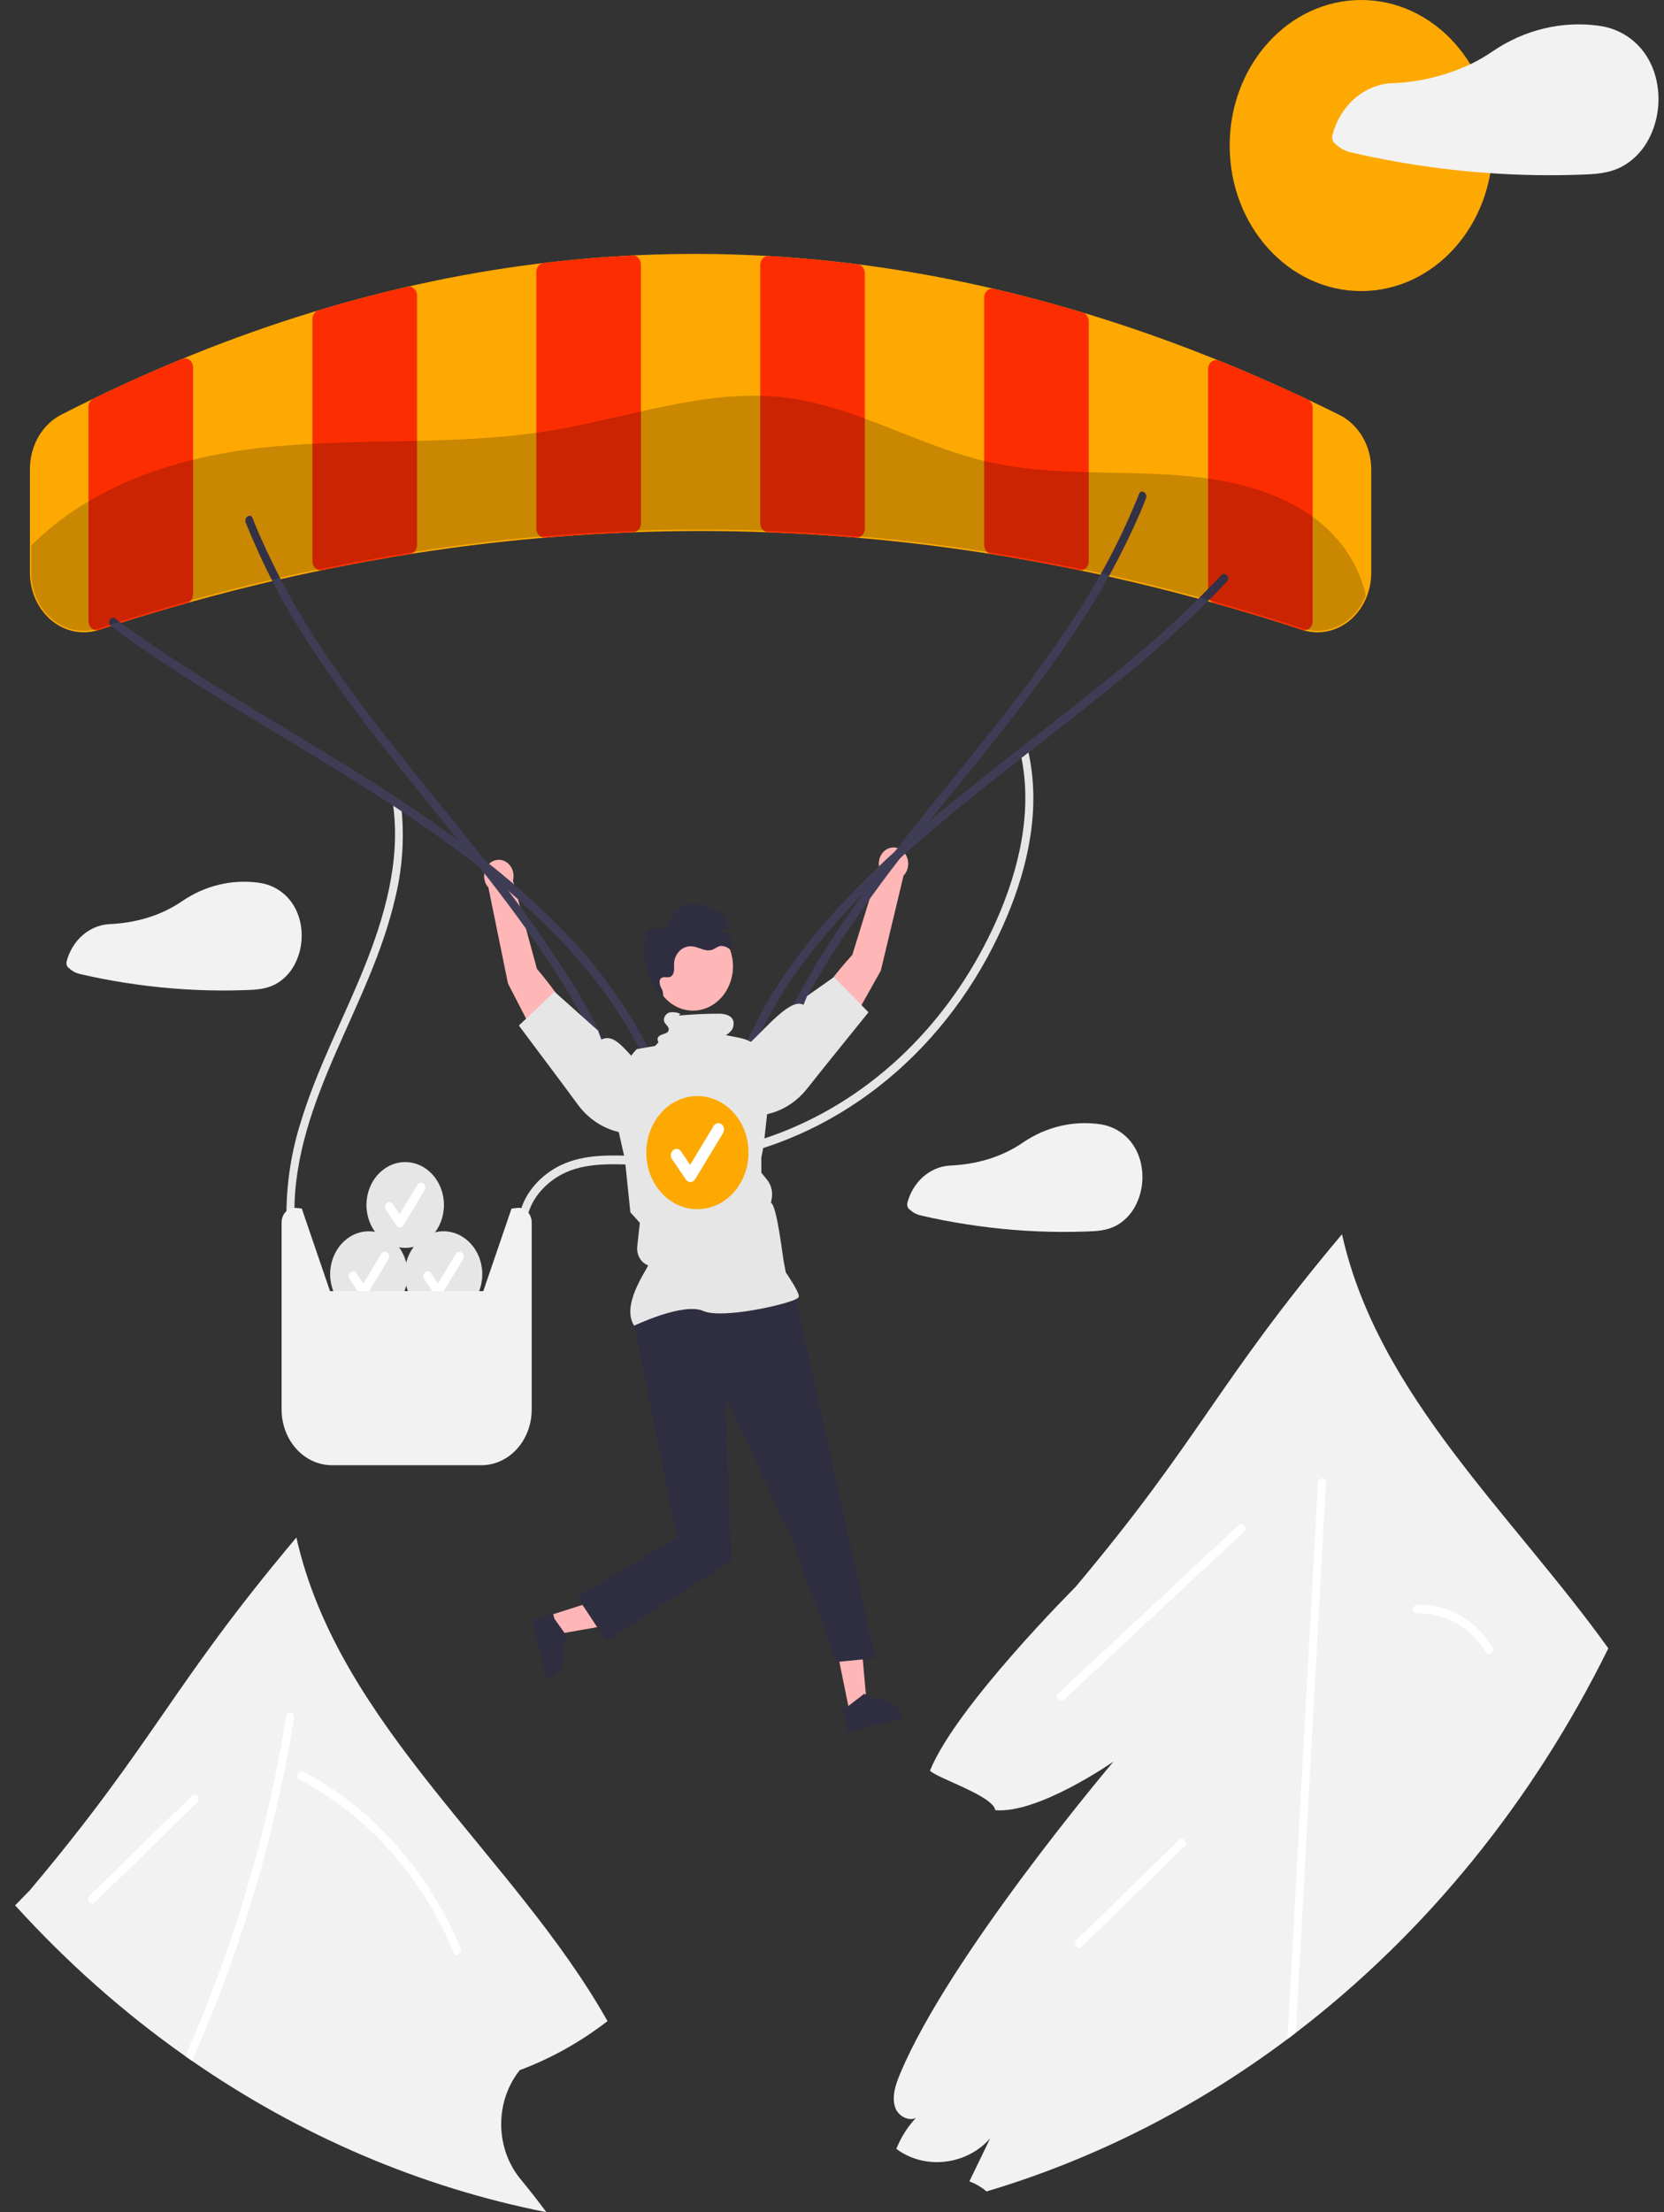 <svg width="301" height="400" viewBox="0 0 301 400" fill="none" xmlns="http://www.w3.org/2000/svg">
<rect x="0" y="0" width="301" height="400" fill="#333333" stroke="none"/>
<path d="M97.127 175.195C97.127 175.195 103.803 182.826 104.395 187.128L98.588 190.828L91.885 177.835L88.35 160.491C88.018 160.123 87.78 159.664 87.66 159.162C87.539 158.659 87.542 158.131 87.666 157.63C87.79 157.128 88.032 156.672 88.367 156.308C88.702 155.944 89.119 155.684 89.574 155.555C90.029 155.426 90.507 155.433 90.959 155.574C91.411 155.716 91.821 155.987 92.148 156.361C92.475 156.734 92.706 157.197 92.819 157.702C92.932 158.206 92.922 158.735 92.79 159.234L97.127 175.195Z" fill="#FFB6B6"/>
<path d="M159.044 156.897C158.929 156.393 158.937 155.865 159.067 155.365C159.196 154.866 159.443 154.413 159.782 154.053C160.121 153.693 160.54 153.439 160.997 153.316C161.453 153.193 161.931 153.206 162.381 153.353C162.832 153.501 163.239 153.778 163.562 154.155C163.885 154.533 164.111 154.999 164.219 155.505C164.326 156.011 164.31 156.539 164.174 157.036C164.037 157.533 163.783 157.982 163.439 158.336L159.325 175.523L152.191 188.232L146.511 184.296C147.248 180.021 154.175 172.67 154.175 172.67L159.044 156.897Z" fill="#FFB6B6"/>
<path d="M53.255 219.237C53.214 209.108 56.728 199.561 60.635 190.579C64.671 181.297 69.267 172.191 71.548 162.127C72.88 156.586 73.204 150.807 72.501 145.126C72.363 144.113 70.972 144.543 71.109 145.55C72.508 155.829 69.484 166.066 65.719 175.336C61.985 184.529 57.331 193.274 54.418 202.86C52.742 208.124 51.862 213.657 51.812 219.237C51.818 219.444 51.897 219.641 52.032 219.784C52.166 219.928 52.346 220.009 52.534 220.009C52.721 220.009 52.901 219.928 53.035 219.784C53.17 219.641 53.249 219.444 53.255 219.237Z" fill="#E6E6E6"/>
<path d="M95.216 222.636C94.908 218.324 97.66 214.727 100.908 212.747C105.03 210.235 110.019 210.451 114.575 210.601C119.248 210.807 123.928 210.561 128.563 209.865C139.508 208.106 149.922 203.512 158.957 196.457C167.993 189.403 175.394 180.087 180.558 169.269C184.843 160.297 187.859 149.952 186.654 139.706C186.509 138.46 186.301 137.224 186.033 136.003C185.813 135.005 184.421 135.428 184.641 136.428C186.884 146.607 184.313 157.269 180.235 166.458C176.487 174.882 171.375 182.475 165.153 188.859C158.636 195.546 151.001 200.761 142.677 204.21C138.354 205.998 133.883 207.311 129.327 208.129C124.71 208.919 120.035 209.221 115.366 209.03C110.724 208.88 105.805 208.609 101.442 210.687C98.028 212.314 94.858 215.535 93.979 219.653C93.77 220.629 93.701 221.636 93.772 222.636C93.845 223.654 95.29 223.663 95.216 222.636Z" fill="#E6E6E6"/>
<path d="M242.265 75.013C240.566 74.167 238.896 73.352 237.298 72.601C237.057 72.49 236.817 72.373 236.576 72.261L236.547 72.245C235.108 71.563 233.666 70.896 232.22 70.243C231.21 69.785 230.204 69.333 229.193 68.891C228.799 68.71 228.404 68.54 228.005 68.369C227.364 68.087 226.72 67.81 226.079 67.533C225.55 67.305 225.016 67.081 224.486 66.857C223.875 66.596 223.264 66.346 222.658 66.091C221.936 65.793 221.215 65.498 220.497 65.207C220.489 65.203 220.481 65.201 220.473 65.202C219.929 64.978 219.385 64.76 218.846 64.547C211.526 61.63 204.1 59.021 196.765 56.79C196.501 56.711 196.236 56.631 195.971 56.551C195.514 56.412 195.057 56.274 194.6 56.136C193.791 55.896 192.979 55.662 192.164 55.433C191.399 55.209 190.629 54.996 189.859 54.783C189.181 54.597 188.502 54.411 187.819 54.23C187.15 54.049 186.481 53.873 185.807 53.703C183.8 53.181 181.796 52.688 179.796 52.223C179.782 52.218 179.767 52.217 179.753 52.217C179.271 52.1 178.795 51.989 178.314 51.882C171.008 50.226 163.577 48.895 156.228 47.921C155.867 47.873 155.506 47.825 155.145 47.783H155.136C155.073 47.772 155.006 47.767 154.943 47.762C154.337 47.682 153.73 47.607 153.124 47.538C152.325 47.442 151.531 47.352 150.732 47.267C148.841 47.059 146.952 46.878 145.067 46.724C144.591 46.681 144.119 46.644 143.648 46.612C143.104 46.564 142.56 46.526 142.021 46.489C141.463 46.447 140.905 46.409 140.346 46.377C140.134 46.361 139.928 46.351 139.721 46.34C139.461 46.319 139.196 46.308 138.936 46.292C138.546 46.271 138.156 46.25 137.767 46.228C130.432 45.84 123.006 45.808 115.691 46.133C115.287 46.149 114.882 46.17 114.473 46.191H114.459C114.165 46.207 113.872 46.218 113.573 46.234C113.467 46.239 113.357 46.244 113.251 46.25C112.524 46.292 111.797 46.335 111.071 46.383C110.296 46.431 109.526 46.484 108.756 46.542C108.27 46.58 107.788 46.617 107.307 46.654C106.989 46.681 106.672 46.708 106.349 46.734C104.338 46.904 102.326 47.102 100.329 47.325C99.66 47.4 98.996 47.474 98.331 47.554C97.961 47.597 97.595 47.639 97.229 47.687C89.895 48.603 82.464 49.896 75.149 51.525C74.667 51.632 74.181 51.744 73.695 51.855C73.686 51.855 73.676 51.861 73.666 51.861C73.594 51.877 73.517 51.893 73.445 51.914C72.945 52.026 72.439 52.143 71.939 52.265C71.385 52.393 70.837 52.526 70.283 52.659C69.821 52.771 69.359 52.888 68.897 53.005C67.809 53.277 66.717 53.554 65.629 53.846C63.415 54.432 61.203 55.051 58.992 55.704C58.492 55.853 57.987 56.002 57.481 56.157C57.478 56.157 57.474 56.159 57.472 56.162C57.212 56.237 56.947 56.317 56.687 56.396C49.372 58.622 41.946 61.252 34.611 64.222C34.072 64.44 33.533 64.659 32.99 64.888C32.976 64.889 32.963 64.892 32.951 64.898C31.493 65.5 30.026 66.117 28.552 66.751C28.018 66.985 27.479 67.219 26.94 67.454C26.42 67.682 25.896 67.911 25.376 68.146C24.919 68.348 24.466 68.55 24.009 68.758C23.643 68.923 23.282 69.088 22.917 69.253C21.665 69.828 20.416 70.41 19.168 70.999C18.412 71.361 17.651 71.723 16.896 72.09C16.651 72.207 16.4 72.325 16.155 72.447C14.336 73.336 12.68 74.161 11.092 74.976C9.4 75.841 7.967 77.222 6.961 78.958C5.955 80.693 5.418 82.71 5.413 84.771V103.558C5.413 105.232 5.765 106.883 6.443 108.379C7.12 109.876 8.103 111.178 9.314 112.181C10.525 113.185 11.931 113.862 13.42 114.16C14.909 114.457 16.44 114.367 17.892 113.896C18.609 113.662 19.326 113.428 20.048 113.194C20.65 112.997 21.256 112.805 21.858 112.613C22.517 112.406 23.172 112.198 23.831 111.991C25.337 111.527 26.853 111.064 28.369 110.617C29.077 110.409 29.784 110.202 30.492 109.994C31.604 109.669 32.715 109.355 33.827 109.041C34.135 108.956 34.443 108.871 34.751 108.786C39.588 107.444 44.449 106.199 49.271 105.07C49.767 104.953 50.262 104.841 50.753 104.729C52.779 104.261 54.794 103.817 56.798 103.398L58.242 103.095H58.256C58.728 102.994 59.2 102.898 59.671 102.802C60.99 102.536 62.316 102.277 63.651 102.025C64.416 101.876 65.186 101.732 65.957 101.594C66.034 101.578 66.111 101.562 66.188 101.551C67.516 101.306 68.847 101.07 70.182 100.843C71.087 100.689 71.996 100.534 72.906 100.391C73.681 100.263 74.456 100.14 75.231 100.018C82.575 98.879 89.991 97.968 97.278 97.329C97.908 97.271 98.538 97.218 99.169 97.164C101.614 96.962 104.078 96.781 106.547 96.632C109.598 96.451 112.659 96.307 115.705 96.206C123.021 95.956 130.437 95.956 137.747 96.206C140.799 96.307 143.859 96.451 146.911 96.632C149.38 96.781 151.844 96.962 154.289 97.164C154.919 97.218 155.55 97.271 156.18 97.329C163.462 97.968 170.878 98.873 178.232 100.018C178.583 100.071 178.93 100.13 179.281 100.183C179.406 100.204 179.526 100.22 179.651 100.241C180.186 100.327 180.72 100.417 181.254 100.502C183.261 100.832 185.266 101.182 187.27 101.551C187.785 101.642 188.3 101.737 188.81 101.833C189.912 102.041 191.009 102.252 192.102 102.467C192.737 102.594 193.368 102.722 193.998 102.85C194.398 102.93 194.802 103.01 195.201 103.095C195.687 103.196 196.173 103.297 196.655 103.398C197.449 103.563 198.243 103.734 199.042 103.909C199.542 104.021 200.048 104.128 200.553 104.245C205.938 105.443 211.377 106.789 216.791 108.259C217.354 108.413 217.917 108.568 218.48 108.722C218.557 108.743 218.629 108.765 218.706 108.786C219.289 108.946 219.871 109.111 220.453 109.276C221.286 109.51 222.12 109.749 222.956 109.994C223.664 110.197 224.371 110.404 225.078 110.617C227.263 111.261 229.448 111.932 231.619 112.619C232.942 113.039 234.259 113.465 235.57 113.896H235.58C236.102 114.068 236.637 114.189 237.178 114.258C237.561 114.312 237.946 114.338 238.333 114.338C240.913 114.332 243.385 113.193 245.206 111.172C247.027 109.151 248.048 106.412 248.045 103.558V84.856C248.04 82.774 247.492 80.738 246.467 78.992C245.441 77.246 243.982 75.864 242.265 75.013Z" fill="#FDA902"/>
<path d="M34.299 65.085C34.11 64.94 33.893 64.847 33.666 64.812C33.438 64.778 33.206 64.804 32.99 64.888C32.976 64.889 32.963 64.892 32.951 64.898C31.493 65.5 30.027 66.117 28.552 66.751C28.018 66.985 27.479 67.219 26.94 67.454C26.42 67.682 25.896 67.911 25.376 68.146C24.919 68.348 24.466 68.55 24.009 68.758C23.643 68.923 23.282 69.088 22.917 69.253C21.665 69.828 20.416 70.41 19.168 70.999C18.412 71.361 17.651 71.723 16.896 72.09C16.633 72.217 16.409 72.426 16.251 72.692C16.094 72.958 16.01 73.269 16.01 73.586V112.326C16.009 112.582 16.063 112.834 16.167 113.062C16.27 113.291 16.421 113.489 16.607 113.641C16.725 113.737 16.855 113.814 16.992 113.87C17.282 113.983 17.598 113.99 17.892 113.891L20.043 113.188C20.645 112.997 21.247 112.805 21.848 112.613C22.508 112.406 23.167 112.198 23.831 111.991C25.337 111.527 26.853 111.064 28.369 110.617C29.077 110.404 29.784 110.197 30.492 109.994C31.604 109.669 32.715 109.355 33.827 109.041C34.102 108.964 34.35 108.801 34.544 108.573L34.549 108.568C34.796 108.268 34.933 107.877 34.934 107.471V66.426C34.934 66.162 34.876 65.902 34.766 65.669C34.655 65.435 34.495 65.235 34.299 65.085Z" fill="#FD2D02"/>
<path d="M74.889 52.191C74.725 52.041 74.532 51.933 74.326 51.875C74.12 51.817 73.904 51.81 73.695 51.855C73.686 51.855 73.676 51.861 73.666 51.861C73.594 51.877 73.517 51.893 73.445 51.914C72.945 52.026 72.439 52.143 71.939 52.265C71.385 52.393 70.837 52.526 70.283 52.659C69.821 52.771 69.359 52.888 68.897 53.005C67.809 53.277 66.717 53.554 65.629 53.846C63.411 54.432 61.198 55.051 58.992 55.704C58.531 55.837 58.064 55.976 57.602 56.114C57.561 56.126 57.521 56.14 57.481 56.157C57.478 56.157 57.474 56.159 57.472 56.162C57.191 56.28 56.949 56.489 56.778 56.761C56.607 57.034 56.515 57.358 56.514 57.69V101.498C56.514 101.737 56.561 101.973 56.652 102.189C56.744 102.405 56.877 102.596 57.043 102.749C57.157 102.854 57.286 102.939 57.424 102.999C57.601 103.079 57.79 103.121 57.982 103.121C58.069 103.121 58.156 103.112 58.242 103.095H58.256C58.728 102.994 59.2 102.898 59.671 102.802C60.99 102.536 62.316 102.277 63.651 102.025C64.416 101.876 65.186 101.732 65.957 101.594C66.034 101.578 66.111 101.562 66.188 101.551C67.516 101.306 68.847 101.07 70.182 100.843C71.087 100.689 71.996 100.534 72.906 100.391C73.329 100.316 73.753 100.252 74.177 100.183C74.457 100.14 74.72 100.007 74.932 99.8C75.09 99.647 75.217 99.459 75.304 99.248C75.391 99.037 75.437 98.807 75.438 98.575V53.458C75.438 53.215 75.388 52.975 75.293 52.755C75.198 52.536 75.06 52.343 74.889 52.191Z" fill="#FD2D02"/>
<path d="M115.484 46.644C115.211 46.357 114.85 46.195 114.473 46.191H114.401C114.127 46.207 113.848 46.218 113.573 46.234C113.467 46.239 113.357 46.244 113.251 46.25C112.524 46.292 111.797 46.335 111.071 46.383C110.296 46.431 109.526 46.484 108.756 46.542C108.27 46.58 107.788 46.617 107.307 46.654C106.989 46.681 106.672 46.708 106.349 46.734C104.338 46.904 102.326 47.102 100.329 47.325C99.66 47.4 98.996 47.474 98.332 47.554C97.97 47.597 97.635 47.787 97.393 48.087C97.15 48.387 97.016 48.775 97.018 49.178V95.594C97.017 95.817 97.059 96.038 97.14 96.243C97.221 96.447 97.34 96.63 97.489 96.781C97.579 96.875 97.679 96.955 97.788 97.021C98.004 97.15 98.245 97.218 98.49 97.218C98.524 97.218 98.562 97.212 98.601 97.212C98.789 97.196 98.981 97.18 99.169 97.164C101.614 96.962 104.078 96.781 106.547 96.632C109.208 96.467 111.87 96.339 114.517 96.243C114.803 96.239 115.081 96.138 115.315 95.956C115.51 95.806 115.668 95.606 115.777 95.373C115.886 95.14 115.942 94.882 115.941 94.62V47.825C115.942 47.604 115.902 47.385 115.823 47.182C115.745 46.979 115.629 46.796 115.484 46.644Z" fill="#FD2D02"/>
<path d="M155.145 47.783H155.136C155.073 47.772 155.006 47.767 154.943 47.762C154.337 47.682 153.73 47.607 153.124 47.538C152.325 47.442 151.531 47.352 150.732 47.267C148.841 47.059 146.952 46.878 145.067 46.724C144.591 46.681 144.119 46.644 143.648 46.612C143.104 46.564 142.56 46.526 142.021 46.489C141.463 46.447 140.904 46.409 140.346 46.377C140.134 46.361 139.928 46.351 139.721 46.34C139.499 46.324 139.283 46.308 139.066 46.298C139.023 46.293 138.979 46.291 138.936 46.292C138.578 46.304 138.236 46.464 137.978 46.739C137.832 46.892 137.715 47.076 137.636 47.28C137.556 47.484 137.516 47.704 137.516 47.927V94.62C137.515 94.882 137.572 95.141 137.682 95.374C137.792 95.607 137.951 95.807 138.147 95.956C138.379 96.138 138.656 96.239 138.941 96.243C141.588 96.339 144.249 96.467 146.911 96.632C149.38 96.781 151.844 96.962 154.289 97.164C154.476 97.18 154.669 97.196 154.857 97.212C154.895 97.212 154.929 97.218 154.967 97.218C155.213 97.218 155.454 97.15 155.67 97.021C155.778 96.955 155.879 96.875 155.968 96.781C156.116 96.63 156.235 96.446 156.316 96.242C156.397 96.038 156.439 95.817 156.44 95.594V49.401C156.439 49.004 156.307 48.62 156.068 48.322C155.83 48.024 155.502 47.833 155.145 47.783Z" fill="#FD2D02"/>
<path d="M195.971 56.551C195.934 56.534 195.895 56.52 195.856 56.508C195.437 56.38 195.018 56.258 194.6 56.136C193.791 55.896 192.979 55.662 192.164 55.433C191.399 55.209 190.629 54.996 189.859 54.783C189.181 54.597 188.502 54.411 187.819 54.23C187.15 54.049 186.481 53.873 185.807 53.703C183.8 53.181 181.796 52.688 179.796 52.223C179.782 52.218 179.767 52.217 179.753 52.217C179.545 52.175 179.332 52.182 179.127 52.24C178.922 52.298 178.732 52.405 178.569 52.553C178.397 52.705 178.259 52.898 178.164 53.117C178.069 53.337 178.02 53.577 178.02 53.82V98.575C178.02 98.808 178.066 99.038 178.154 99.249C178.242 99.46 178.37 99.648 178.53 99.8C178.741 100.007 179.002 100.14 179.281 100.183C179.406 100.204 179.526 100.22 179.651 100.241C180.186 100.327 180.72 100.412 181.254 100.502C183.261 100.832 185.266 101.182 187.27 101.551C187.785 101.642 188.3 101.737 188.81 101.833C189.912 102.041 191.009 102.252 192.102 102.467C192.737 102.594 193.368 102.722 193.998 102.85C194.398 102.93 194.802 103.01 195.201 103.095C195.292 103.112 195.384 103.121 195.476 103.121C195.667 103.122 195.857 103.08 196.034 102.999C196.172 102.94 196.301 102.855 196.414 102.749C196.58 102.596 196.714 102.405 196.805 102.189C196.897 101.973 196.944 101.737 196.943 101.498V58.084C196.943 57.749 196.849 57.422 196.676 57.148C196.502 56.874 196.256 56.665 195.971 56.551Z" fill="#FD2D02"/>
<path d="M236.576 72.261L236.547 72.245C235.108 71.563 233.666 70.896 232.22 70.243C231.21 69.785 230.204 69.333 229.193 68.891C228.799 68.71 228.404 68.54 228.005 68.369C227.364 68.087 226.72 67.81 226.079 67.533C225.55 67.305 225.016 67.081 224.486 66.857C223.875 66.596 223.264 66.346 222.658 66.091C221.936 65.793 221.215 65.498 220.497 65.207C220.489 65.203 220.481 65.201 220.473 65.202C220.255 65.115 220.02 65.088 219.791 65.123C219.561 65.158 219.343 65.255 219.154 65.404C218.959 65.554 218.8 65.754 218.691 65.987C218.581 66.219 218.524 66.478 218.524 66.74V107.471C218.524 107.809 218.62 108.138 218.798 108.413C218.832 108.467 218.869 108.518 218.909 108.568L218.913 108.573C219.107 108.802 219.356 108.965 219.63 109.041C219.905 109.116 220.179 109.196 220.453 109.276C221.286 109.51 222.12 109.749 222.956 109.994C223.663 110.197 224.371 110.404 225.078 110.617C227.263 111.261 229.448 111.932 231.619 112.619C232.942 113.039 234.259 113.465 235.57 113.896H235.58C235.713 113.938 235.85 113.96 235.989 113.96C236.151 113.96 236.312 113.929 236.465 113.87C236.603 113.816 236.733 113.739 236.85 113.641C237.035 113.488 237.184 113.289 237.287 113.061C237.39 112.833 237.443 112.581 237.442 112.326V73.746C237.443 73.432 237.361 73.125 237.208 72.862C237.054 72.598 236.835 72.389 236.576 72.261Z" fill="#FD2D02"/>
<path d="M20.081 113.22C26.348 117.891 32.892 122.092 39.486 126.167C46.541 130.526 53.67 134.737 60.726 139.094C67.825 143.477 74.86 148.002 81.647 152.958C88.247 157.682 94.487 162.996 100.304 168.844C105.814 174.485 110.804 180.79 114.727 187.889C115.195 188.736 115.647 189.592 116.083 190.459C116.536 191.357 117.784 190.552 117.33 189.653C113.594 182.416 108.942 175.806 103.516 170.024C97.842 163.981 91.699 158.5 85.158 153.646C78.415 148.541 71.386 143.915 64.276 139.468C57.187 135.035 50.006 130.785 42.88 126.425C36.171 122.322 29.497 118.128 23.071 113.499C22.313 112.953 21.559 112.4 20.809 111.841C20.037 111.265 19.313 112.648 20.081 113.22Z" fill="#3F3D56"/>
<path d="M44.44 94.479C47.443 101.964 51.132 109.088 55.45 115.74C59.868 122.552 64.595 129.114 69.611 135.399C74.629 141.793 79.796 148.04 84.85 154.399C89.847 160.685 94.746 167.082 99.219 173.838C103.659 180.414 107.515 187.448 110.733 194.843C111.122 195.759 111.499 196.683 111.862 197.612C112.231 198.553 113.475 197.741 113.109 196.806C110.106 189.321 106.417 182.197 102.099 175.545C97.681 168.733 92.954 162.171 87.938 155.886C82.921 149.492 77.753 143.245 72.699 136.886C67.702 130.6 62.803 124.203 58.33 117.447C53.89 110.871 50.035 103.837 46.816 96.442C46.427 95.526 46.05 94.602 45.687 93.673C45.318 92.732 44.074 93.544 44.44 94.479Z" fill="#3F3D56"/>
<path d="M220.93 104.002C215.424 109.815 209.592 115.238 203.469 120.239C197.117 125.529 190.592 130.557 184.099 135.632C177.616 140.699 171.157 145.81 164.933 151.261C158.926 156.415 153.286 162.07 148.061 168.177C143.185 173.993 138.815 180.398 135.539 187.472C135.145 188.323 134.767 189.182 134.406 190.05C134.019 190.977 135.264 191.79 135.653 190.857C138.701 183.746 142.67 177.165 147.434 171.32C152.472 165.14 157.964 159.432 163.853 154.253C169.971 148.759 176.361 143.649 182.787 138.608C189.285 133.511 195.834 128.49 202.234 123.242C208.416 118.268 214.341 112.915 219.981 107.206C220.644 106.523 221.301 105.831 221.951 105.132C222.618 104.414 221.597 103.285 220.93 104.002Z" fill="#3F3D56"/>
<path d="M206.049 89.301C203.047 96.786 199.357 103.91 195.04 110.562C190.618 117.372 185.886 123.929 180.862 130.207C175.839 136.596 170.671 142.843 165.621 149.205C160.628 155.495 155.744 161.905 151.27 168.661C146.83 175.236 142.975 182.27 139.756 189.665C139.367 190.582 138.99 191.505 138.627 192.435C138.261 193.368 139.505 194.182 139.874 193.241C142.876 185.756 146.566 178.632 150.883 171.98C155.305 165.17 160.037 158.613 165.061 152.335C170.083 145.946 175.252 139.699 180.302 133.337C185.295 127.047 190.179 120.637 194.653 113.882C199.093 107.306 202.948 100.272 206.167 92.877C206.556 91.96 206.932 91.037 207.296 90.107C207.662 89.174 206.418 88.359 206.049 89.301Z" fill="#3F3D56"/>
<path d="M99.463 292.073L100.373 295.565L112.984 293.345L111.64 288.19L99.463 292.073Z" fill="#FFB6B6"/>
<path d="M96.138 293L98.936 303.739L99.059 303.699C100.061 303.38 100.908 302.633 101.412 301.623C101.916 300.614 102.038 299.424 101.749 298.315L102.583 295.924L100.284 292.693L100.04 291.756L96.138 293Z" fill="#2F2E41"/>
<path d="M153.607 309.226L156.813 308.429L155.56 294.373L150.828 295.549L153.607 309.226Z" fill="#FFB6B6"/>
<path d="M153.311 313.208L163.168 310.758L163.14 310.62C162.912 309.494 162.288 308.515 161.407 307.898C160.526 307.281 159.459 307.077 158.441 307.329L156.334 306.266L153.281 308.612L152.421 308.826L153.311 313.208Z" fill="#2F2E41"/>
<path d="M143.795 233.943L158.311 299.827L151.211 300.523L143.343 278.474L131.198 252.522L132.296 282.143L109.701 296.76L104.391 288.714L122.454 277.968L114.564 238.766L116.664 233.943L143.795 233.943Z" fill="#2F2E41"/>
<path d="M114.712 239.712C112.359 236.068 116.713 230.068 117.246 228.799C116.612 228.571 116.07 228.108 115.71 227.487C115.35 226.867 115.196 226.127 115.274 225.395L115.504 223.232L115.744 221.109L114.026 219.209L114.021 219.161L113.032 209.59L111.594 203.233C111.053 200.83 111.099 198.311 111.728 195.934C112.358 193.557 113.547 191.408 115.176 189.708L118.499 189.124L122.538 184.819H129.051L131.285 187.18C135.454 187.988 136.17 187.724 139.751 192.478L138.124 207.257L137.718 209.29L137.719 212.047L138.751 213.316C139.123 213.773 139.393 214.32 139.54 214.913C139.687 215.505 139.707 216.128 139.598 216.731L139.462 217.482C140.526 217.986 141.542 226.953 141.785 228.206L142.147 230.077C142.457 230.529 144.504 233.548 144.504 234.374C144.504 234.497 144.421 234.617 144.244 234.75C142.849 235.795 130.638 238.561 127.225 237.051C123.591 235.443 114.712 239.712 114.712 239.712Z" fill="#E6E6E6"/>
<path d="M101.661 195.862L104.524 199.736C105.602 201.194 106.93 202.402 108.432 203.29C109.933 204.179 111.578 204.73 113.273 204.913C114.323 205.021 115.38 204.803 116.324 204.282C117.268 203.762 118.062 202.959 118.615 201.966C119.357 200.614 119.607 199 119.315 197.452C119.022 195.904 118.209 194.536 117.04 193.626C113.492 190.867 111.557 186.593 108.768 187.979L108.168 186.349L100.303 179.32L93.858 185.438L101.661 195.862Z" fill="#E6E6E6"/>
<path d="M157.098 183.04L150.862 176.662L145.999 180.088L145.345 181.692C142.604 180.193 137.295 187.66 133.658 190.271C132.459 191.133 131.6 192.466 131.256 194.001C130.912 195.537 131.108 197.159 131.804 198.541C132.324 199.556 133.09 200.39 134.016 200.95C134.941 201.509 135.99 201.77 137.043 201.705C138.743 201.592 140.406 201.108 141.936 200.282C143.466 199.456 144.834 198.303 145.96 196.89L148.951 193.136L157.098 183.04Z" fill="#E6E6E6"/>
<path d="M125.355 182.74C129.35 182.74 132.589 179.157 132.589 174.738C132.589 170.319 129.35 166.737 125.355 166.737C121.36 166.737 118.122 170.319 118.122 174.738C118.122 179.157 121.36 182.74 125.355 182.74Z" fill="#FFB6B6"/>
<path d="M120.106 180.378C120.042 180.317 119.983 180.251 119.921 180.188C119.919 180.195 119.919 180.202 119.916 180.208L120.106 180.378Z" fill="#2F2E41"/>
<path d="M132.145 171.737C132.107 171.71 132.073 171.684 132.035 171.663C131.559 171.249 130.97 171.029 130.365 171.04C129.787 171.12 129.311 171.577 128.757 171.758C127.569 172.142 126.37 171.205 125.138 171.109H125.109C124.717 171.082 124.323 171.14 123.951 171.281C123.579 171.422 123.236 171.643 122.941 171.93C122.646 172.218 122.405 172.567 122.232 172.958C122.059 173.349 121.958 173.773 121.933 174.207C121.909 174.649 121.962 175.091 121.914 175.527C121.9 175.749 121.838 175.963 121.733 176.152C121.627 176.34 121.481 176.497 121.307 176.608C120.763 176.88 120.032 176.475 119.57 176.896C119.161 177.274 119.31 178.008 119.555 178.535C119.842 178.979 119.983 179.518 119.955 180.063C119.946 180.106 119.935 180.149 119.921 180.191C118.807 179.044 117.923 177.651 117.326 176.102C116.73 174.553 116.433 172.883 116.456 171.199C116.437 170.457 116.575 169.721 116.86 169.049C117.004 168.714 117.22 168.423 117.489 168.203C117.759 167.983 118.074 167.84 118.405 167.787C118.973 167.734 119.56 168.016 120.099 167.814C120.763 167.569 121.043 166.722 121.389 166.041C121.816 165.228 122.438 164.562 123.185 164.114C123.932 163.666 124.776 163.454 125.624 163.502C126.235 163.568 126.838 163.702 127.424 163.901L128.57 164.247C129.006 164.361 129.431 164.527 129.835 164.742C130.427 165.118 130.924 165.65 131.284 166.291C131.589 166.807 131.83 167.365 132.001 167.952C131.367 167.988 130.731 167.964 130.1 167.878C130.822 168.373 131.549 168.868 132.271 169.363C132.356 170.156 132.314 170.96 132.145 171.737Z" fill="#2F2E41"/>
<path d="M246.225 52.631C259.364 52.631 270.015 40.849 270.015 26.316C270.015 11.782 259.364 0 246.225 0C233.086 0 222.435 11.782 222.435 26.316C222.435 40.849 233.086 52.631 246.225 52.631Z" fill="#FDA902"/>
<path d="M299.473 13.856C298.097 8.756 294.208 5.429 289.511 4.699C289.463 4.694 289.41 4.704 289.362 4.699C289.295 4.676 289.228 4.658 289.159 4.646C282.505 3.751 275.773 5.372 270.058 9.246C268.75 10.15 267.383 10.943 265.967 11.62C261.428 13.736 256.573 14.899 251.649 15.048C251.611 15.048 251.572 15.053 251.534 15.053C249.122 15.231 246.819 16.226 244.937 17.904C243.056 19.581 241.687 21.86 241.018 24.428C240.947 24.742 240.969 25.073 241.079 25.373C241.19 25.673 241.385 25.925 241.634 26.095C242.352 26.768 243.203 27.247 244.117 27.495C246.095 27.958 248.078 28.382 250.066 28.767C253.95 29.518 257.853 30.125 261.775 30.588C264.374 30.896 266.978 31.138 269.586 31.312C274.967 31.684 280.371 31.775 285.762 31.588C288.428 31.498 290.998 31.402 293.443 30.098C295.22 29.128 296.738 27.662 297.846 25.844C298.892 24.098 299.579 22.12 299.86 20.049C300.141 17.978 300.009 15.864 299.473 13.856Z" fill="#F2F2F2"/>
<path d="M206.27 209.897C205.279 206.223 202.478 203.822 199.09 203.295C199.051 203.29 199.018 203.301 198.979 203.295C198.932 203.28 198.884 203.267 198.835 203.258C194.037 202.61 189.181 203.779 185.061 206.575C181.09 209.316 176.465 210.557 171.787 210.759C171.76 210.758 171.733 210.76 171.706 210.764C169.968 210.892 168.308 211.61 166.952 212.818C165.595 214.027 164.609 215.669 164.126 217.52C164.074 217.746 164.089 217.985 164.169 218.202C164.248 218.418 164.388 218.601 164.568 218.723C165.085 219.21 165.699 219.554 166.359 219.729C167.783 220.065 169.218 220.368 170.652 220.65C173.448 221.188 176.268 221.624 179.093 221.96C184.835 222.643 190.613 222.885 196.385 222.684C198.305 222.62 200.158 222.551 201.92 221.608C203.203 220.909 204.299 219.853 205.101 218.542C205.854 217.282 206.349 215.856 206.551 214.362C206.753 212.869 206.657 211.345 206.27 209.897Z" fill="#F2F2F2"/>
<path d="M54.189 166.243C53.198 162.57 50.397 160.169 47.009 159.642C46.97 159.637 46.937 159.647 46.898 159.642C46.851 159.626 46.803 159.614 46.754 159.605C41.956 158.956 37.1 160.125 32.98 162.921C29.009 165.663 24.384 166.903 19.706 167.106C19.679 167.105 19.652 167.107 19.625 167.111C17.887 167.239 16.227 167.956 14.871 169.165C13.514 170.374 12.528 172.015 12.045 173.867C11.993 174.093 12.008 174.332 12.088 174.548C12.167 174.765 12.307 174.948 12.488 175.07C13.004 175.556 13.618 175.901 14.278 176.076C15.702 176.411 17.137 176.715 18.571 176.997C21.367 177.534 24.187 177.971 27.012 178.306C32.754 178.989 38.532 179.231 44.304 179.03C46.224 178.967 48.077 178.897 49.839 177.955C51.122 177.256 52.218 176.199 53.02 174.889C53.773 173.629 54.268 172.203 54.47 170.709C54.672 169.216 54.576 167.691 54.189 166.243Z" fill="#F2F2F2"/>
<path d="M94.1 393.947C95.726 395.922 97.305 397.94 98.835 400C76.08 395.497 54.317 386.208 34.725 372.637C34.316 372.355 33.912 372.072 33.508 371.785C22.391 363.953 12.073 354.812 2.736 344.523C4.372 342.825 5.383 341.813 5.383 341.813C28.219 314.684 30.779 305.134 53.615 278.005C61.21 312.044 93.142 335.691 109.89 365.455C105.006 369.225 99.664 372.209 94.023 374.319C93.984 374.367 93.946 374.42 93.907 374.468C91.781 377.18 90.627 380.659 90.663 384.248C90.698 387.837 91.921 391.287 94.1 393.947Z" fill="#F2F2F2"/>
<path d="M290.929 298.048C277.253 325.785 257.892 349.591 234.399 367.558C233.899 367.941 233.398 368.325 232.893 368.703C216.252 381.165 197.852 390.475 178.447 396.252C177.515 395.459 176.469 394.845 175.352 394.437V394.426C176.604 391.839 177.855 389.252 179.106 386.664C174.784 391.541 167.248 392.377 162.137 388.554C162.977 386.455 164.177 384.555 165.669 382.959C164.418 383.593 162.474 382.677 161.935 381.08C161.256 379.084 162.026 376.874 162.835 374.937C171.752 353.6 200.97 319.055 201.427 318.517C201.115 318.73 187.774 327.999 180.035 327.312C179.64 324.693 169.375 321.493 168.23 320.162C172.893 308.562 194.521 286.98 194.521 286.98C217.357 259.851 219.918 250.301 242.754 223.172C249.251 252.292 273.555 273.805 290.929 298.048Z" fill="#F2F2F2"/>
<g opacity="0.2">
<path d="M0 105.434C0.142 105.226 0.291 105.025 0.436 104.82L0.444 104.739L0 105.434Z" fill="black"/>
<path d="M247.066 107.629C246.268 109.729 244.875 111.485 243.096 112.633C241.318 113.781 239.25 114.26 237.205 113.996C236.674 113.925 236.149 113.806 235.636 113.639C230.01 111.787 224.386 110.083 218.763 108.529C211.409 106.484 204.055 104.687 196.701 103.136C190.556 101.837 184.41 100.71 178.264 99.755C170.905 98.611 163.55 97.713 156.198 97.062C150.052 96.513 143.905 96.139 137.756 95.939C130.402 95.688 123.05 95.688 115.699 95.939C109.553 96.141 103.406 96.515 97.257 97.062C89.903 97.711 82.549 98.609 75.195 99.755C69.05 100.714 62.902 101.841 56.753 103.136C49.399 104.685 42.046 106.483 34.692 108.529C29.066 110.089 23.443 111.792 17.823 113.639C17.31 113.806 16.785 113.925 16.254 113.996C14.923 114.168 13.573 114.027 12.294 113.581C11.015 113.135 9.837 112.395 8.835 111.409C7.833 110.422 7.032 109.213 6.483 107.859C5.935 106.506 5.652 105.04 5.652 103.556V98.638C16.505 87.783 31.857 82.752 46.661 81.038C64.266 78.999 82.155 80.74 99.663 77.849C113.938 75.491 128.121 70.055 142.453 71.945C154.942 73.585 166.324 80.665 178.639 83.497C194.088 87.048 210.398 83.785 225.707 88.006C231.709 89.657 237.59 92.558 241.878 97.482C244.363 100.319 246.149 103.812 247.066 107.629Z" fill="black"/>
</g>
<path d="M126.153 218.644C131.26 218.644 135.399 214.065 135.399 208.416C135.399 202.768 131.26 198.188 126.153 198.188C121.046 198.188 116.907 202.768 116.907 208.416C116.907 214.065 121.046 218.644 126.153 218.644Z" fill="#FDA902"/>
<path d="M124.892 213.74C124.732 213.74 124.574 213.699 124.432 213.619C124.289 213.54 124.165 213.426 124.069 213.284L121.546 209.564C121.465 209.444 121.406 209.308 121.372 209.163C121.338 209.019 121.33 208.868 121.349 208.72C121.368 208.572 121.414 208.429 121.483 208.3C121.551 208.171 121.642 208.059 121.751 207.969C121.859 207.879 121.982 207.814 122.113 207.777C122.244 207.74 122.38 207.732 122.514 207.753C122.648 207.775 122.777 207.825 122.893 207.901C123.01 207.978 123.111 208.079 123.192 208.199L124.842 210.633L129.081 203.6C129.232 203.349 129.468 203.174 129.735 203.115C130.003 203.056 130.28 203.117 130.507 203.284C130.734 203.452 130.892 203.712 130.945 204.008C130.999 204.304 130.944 204.611 130.793 204.862L125.747 213.233C125.656 213.384 125.533 213.509 125.39 213.597C125.246 213.686 125.085 213.734 124.92 213.739L124.892 213.74Z" fill="white"/>
<path d="M239.842 268.119C239.404 276.078 238.968 284.038 238.533 292.001C237.763 306.065 236.993 320.132 236.223 334.201C235.617 345.322 235.009 356.441 234.399 367.558C233.899 367.941 233.398 368.325 232.893 368.703C233.186 363.395 233.477 358.087 233.764 352.78C234.534 338.71 235.304 324.643 236.074 310.58C236.849 296.424 237.624 282.271 238.399 268.119C238.451 267.092 239.895 267.092 239.842 268.119Z" fill="white"/>
<path d="M192.463 307.329L217.907 283.598L225.046 276.94C225.758 276.276 224.732 275.152 224.025 275.81L198.581 299.541L191.442 306.199C190.731 306.863 191.757 307.987 192.463 307.329Z" fill="white"/>
<path d="M195.712 351.963L214.266 333.855C214.964 333.173 213.94 332.047 213.245 332.725L194.691 350.834C193.993 351.515 195.018 352.641 195.712 351.963Z" fill="white"/>
<path d="M17.162 343.978L35.715 325.869C36.413 325.188 35.389 324.062 34.694 324.74L16.141 342.848C15.443 343.53 16.467 344.656 17.162 343.978Z" fill="white"/>
<path d="M256.316 291.763C258.751 291.649 261.173 292.229 263.347 293.449C265.521 294.668 267.375 296.486 268.731 298.727C269.238 299.583 270.489 298.784 269.978 297.921C268.493 295.441 266.456 293.425 264.064 292.067C261.671 290.709 259.003 290.054 256.316 290.166C255.391 290.214 255.385 291.812 256.316 291.763Z" fill="white"/>
<path d="M54.129 321.721C66.475 328.221 76.363 339.314 82.063 353.061C82.45 353.994 83.695 353.183 83.31 352.255C78.777 341.426 71.689 332.148 62.792 325.399C60.271 323.485 57.618 321.794 54.858 320.342C54.023 319.903 53.289 321.279 54.129 321.721Z" fill="white"/>
<path d="M53.202 310.617C52.21 316.713 51.001 322.758 49.573 328.755C47.05 339.344 43.856 349.724 40.015 359.818C38.369 364.151 36.606 368.424 34.725 372.637C34.316 372.355 33.912 372.073 33.508 371.785C37.81 362.114 41.499 352.125 44.548 341.888C47.638 331.526 50.063 320.936 51.806 310.197C51.969 309.185 53.365 309.616 53.202 310.617Z" fill="white"/>
<path d="M66.73 238.146C70.601 238.146 73.74 234.675 73.74 230.392C73.74 226.11 70.601 222.639 66.73 222.639C62.859 222.639 59.721 226.11 59.721 230.392C59.721 234.675 62.859 238.146 66.73 238.146Z" fill="#E6E6E6"/>
<path d="M65.774 234.428C65.653 234.428 65.533 234.397 65.425 234.337C65.317 234.277 65.223 234.19 65.15 234.083L63.238 231.262C63.114 231.079 63.06 230.849 63.09 230.623C63.119 230.396 63.228 230.192 63.394 230.055C63.559 229.918 63.767 229.859 63.972 229.891C64.177 229.923 64.361 230.044 64.485 230.227L65.737 232.072L68.95 226.741C69.006 226.646 69.079 226.565 69.164 226.501C69.249 226.438 69.345 226.393 69.446 226.371C69.546 226.348 69.65 226.348 69.751 226.37C69.852 226.392 69.948 226.435 70.033 226.498C70.118 226.561 70.192 226.643 70.249 226.737C70.306 226.831 70.346 226.937 70.365 227.049C70.385 227.16 70.385 227.275 70.365 227.386C70.344 227.498 70.305 227.604 70.247 227.698L66.423 234.044C66.353 234.158 66.26 234.253 66.151 234.32C66.042 234.387 65.92 234.424 65.796 234.428L65.774 234.428Z" fill="white"/>
<path d="M80.229 238.146C84.1 238.146 87.238 234.675 87.238 230.392C87.238 226.11 84.1 222.639 80.229 222.639C76.358 222.639 73.219 226.11 73.219 230.392C73.219 234.675 76.358 238.146 80.229 238.146Z" fill="#E6E6E6"/>
<path d="M79.273 234.428C79.152 234.428 79.032 234.397 78.924 234.337C78.816 234.277 78.722 234.19 78.649 234.083L76.737 231.262C76.613 231.079 76.559 230.849 76.589 230.623C76.618 230.396 76.727 230.192 76.893 230.055C77.058 229.918 77.266 229.859 77.471 229.891C77.675 229.923 77.86 230.044 77.984 230.227L79.235 232.072L82.448 226.741C82.505 226.646 82.578 226.565 82.663 226.501C82.748 226.438 82.844 226.393 82.945 226.371C83.045 226.348 83.149 226.348 83.25 226.37C83.35 226.392 83.446 226.435 83.532 226.498C83.617 226.561 83.691 226.643 83.748 226.737C83.805 226.831 83.844 226.937 83.864 227.049C83.884 227.16 83.884 227.275 83.864 227.386C83.843 227.498 83.803 227.604 83.746 227.698L79.921 234.044C79.852 234.158 79.759 234.253 79.65 234.32C79.541 234.387 79.419 234.424 79.294 234.428L79.273 234.428Z" fill="white"/>
<path d="M73.297 225.636C77.168 225.636 80.306 222.164 80.306 217.882C80.306 213.6 77.168 210.129 73.297 210.129C69.426 210.129 66.288 213.6 66.288 217.882C66.288 222.164 69.426 225.636 73.297 225.636Z" fill="#E6E6E6"/>
<path d="M72.341 221.917C72.22 221.917 72.1 221.886 71.992 221.826C71.884 221.766 71.79 221.679 71.717 221.572L69.805 218.752C69.681 218.569 69.627 218.339 69.657 218.112C69.686 217.886 69.795 217.682 69.961 217.544C70.126 217.407 70.334 217.348 70.539 217.381C70.744 217.413 70.928 217.534 71.052 217.717L72.303 219.562L75.517 214.231C75.632 214.042 75.81 213.911 76.012 213.866C76.215 213.822 76.424 213.868 76.596 213.995C76.767 214.121 76.887 214.318 76.928 214.541C76.969 214.765 76.928 214.997 76.814 215.187L72.99 221.533C72.921 221.648 72.827 221.743 72.718 221.81C72.609 221.876 72.487 221.913 72.362 221.917L72.341 221.917Z" fill="white"/>
<path d="M93.566 218.413L92.531 218.527L87.423 233.459H59.696L54.588 218.527L53.553 218.413C53.222 218.376 52.889 218.417 52.573 218.531C52.258 218.646 51.968 218.833 51.721 219.079C51.475 219.326 51.278 219.627 51.144 219.962C51.009 220.298 50.94 220.661 50.94 221.029V254.875C50.94 256.196 51.175 257.505 51.632 258.725C52.089 259.946 52.759 261.055 53.604 261.99C54.449 262.924 55.451 263.665 56.555 264.171C57.658 264.677 58.841 264.937 60.036 264.937H87.082C88.277 264.937 89.46 264.677 90.563 264.171C91.667 263.665 92.67 262.924 93.514 261.99C94.359 261.055 95.029 259.946 95.486 258.725C95.944 257.505 96.179 256.196 96.179 254.875V221.029C96.179 220.661 96.109 220.298 95.975 219.962C95.84 219.627 95.643 219.326 95.397 219.079C95.151 218.833 94.861 218.646 94.545 218.531C94.23 218.417 93.896 218.376 93.566 218.413Z" fill="#F2F2F2"/>
<path d="M132.648 184.614C132.306 183.501 130.986 183.291 129.924 183.294C127.554 183.302 125.186 183.413 122.822 183.628L123.059 183.326C122.431 183.032 121.74 182.947 121.068 183.079C120.416 183.283 119.88 184.111 120.175 184.787C120.396 185.294 121.014 185.616 120.97 186.177C120.895 187.127 119.233 186.811 118.975 187.721C118.939 187.901 118.955 188.09 119.02 188.26C119.086 188.43 119.197 188.574 119.339 188.671C119.626 188.86 119.949 188.973 120.283 189.002C123.8 189.567 127.39 189.055 130.662 187.522C131.234 187.292 131.756 186.931 132.194 186.464C132.41 186.227 132.566 185.931 132.646 185.607C132.725 185.282 132.726 184.94 132.648 184.614Z" fill="#E6E6E6"/>
</svg>
